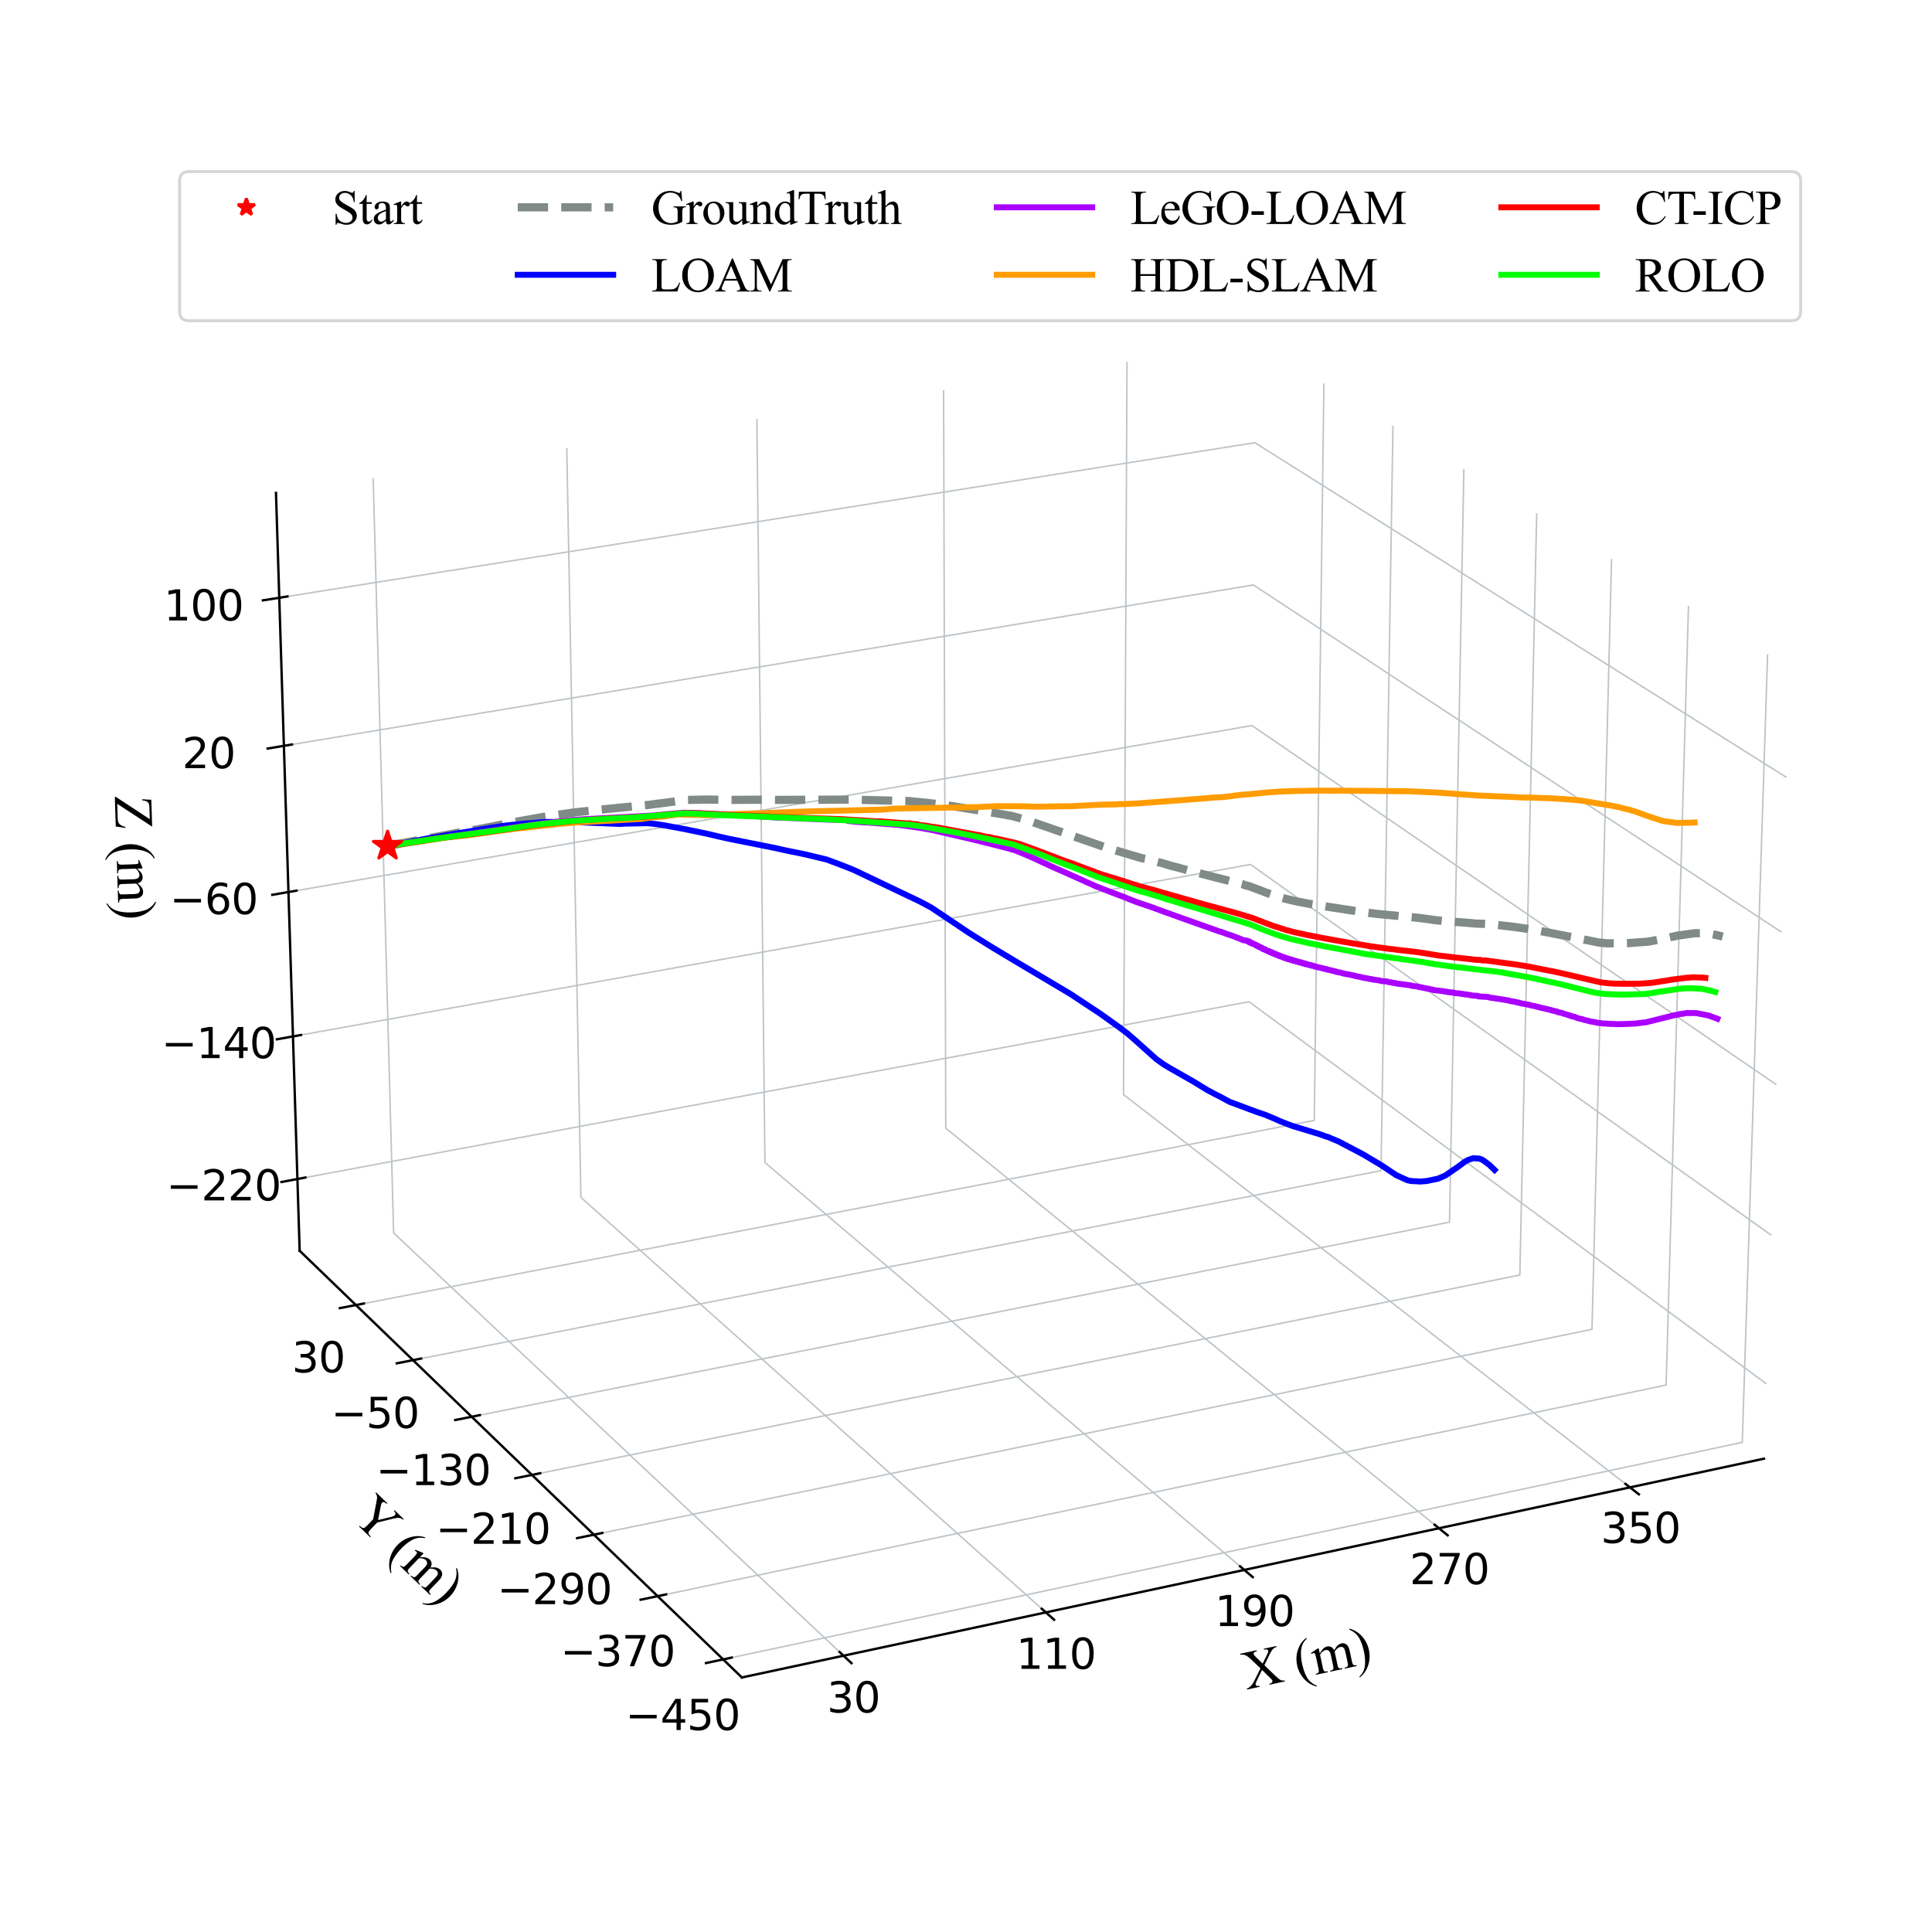 <?xml version="1.0" encoding="utf-8" standalone="no"?>
<!DOCTYPE svg PUBLIC "-//W3C//DTD SVG 1.1//EN"
  "http://www.w3.org/Graphics/SVG/1.1/DTD/svg11.dtd">
<svg xmlns:xlink="http://www.w3.org/1999/xlink" width="648pt" height="648pt" viewBox="0 0 648 648" xmlns="http://www.w3.org/2000/svg" version="1.1">
 <defs>
  <style type="text/css">*{stroke-linejoin: round; stroke-linecap: butt}</style>
 </defs>
 <g id="figure_1">
  <g id="patch_1">
   <path d="M 0 648 
L 648 648 
L 648 0 
L 0 0 
z
" style="fill: #ffffff"/>
  </g>
  <g id="patch_2">
   <path d="M 42.12 623.7 
L 622.08 623.7 
L 622.08 43.74 
L 42.12 43.74 
z
" style="fill: #ffffff"/>
  </g>
  <g id="pane3d_1">
   <g id="patch_3">
    <path d="M 591.642 489.248 
L 418.722 359.16 
L 421.214 114.703 
L 600.431 224.014 
" style="fill: #ffffff; stroke: #ffffff; stroke-linejoin: miter"/>
   </g>
  </g>
  <g id="pane3d_2">
   <g id="patch_4">
    <path d="M 100.507 419.514 
L 418.722 359.16 
L 421.214 114.703 
L 92.568 165.332 
" style="fill: #ffffff; stroke: #ffffff; stroke-linejoin: miter"/>
   </g>
  </g>
  <g id="pane3d_3">
   <g id="patch_5">
    <path d="M 248.821 562.627 
L 591.642 489.248 
L 418.722 359.16 
L 100.507 419.514 
" style="fill: #ffffff; stroke: #ffffff; stroke-linejoin: miter"/>
   </g>
  </g>
  <g id="grid3d_1">
   <g id="Line3DCollection_1">
    <path d="M 282.918 555.329 
L 132.024 413.536 
L 125.161 160.311 
" style="fill: none; stroke: #bdc3c7; stroke-width: 0.5"/>
    <path d="M 350.781 540.803 
L 194.84 401.622 
L 190.094 150.308 
" style="fill: none; stroke: #bdc3c7; stroke-width: 0.5"/>
    <path d="M 417.34 526.556 
L 256.56 389.916 
L 253.857 140.485 
" style="fill: none; stroke: #bdc3c7; stroke-width: 0.5"/>
    <path d="M 482.63 512.581 
L 317.213 378.413 
L 316.483 130.837 
" style="fill: none; stroke: #bdc3c7; stroke-width: 0.5"/>
    <path d="M 546.689 498.87 
L 376.826 367.106 
L 378.001 121.361 
" style="fill: none; stroke: #bdc3c7; stroke-width: 0.5"/>
   </g>
  </g>
  <g id="grid3d_2">
   <g id="Line3DCollection_2">
    <path d="M 592.859 219.396 
L 584.358 483.768 
L 242.546 556.572 
" style="fill: none; stroke: #bdc3c7; stroke-width: 0.5"/>
    <path d="M 566.325 203.212 
L 558.819 464.555 
L 220.562 535.359 
" style="fill: none; stroke: #bdc3c7; stroke-width: 0.5"/>
    <path d="M 540.522 187.473 
L 533.959 445.853 
L 199.193 514.739 
" style="fill: none; stroke: #bdc3c7; stroke-width: 0.5"/>
    <path d="M 515.418 172.162 
L 509.753 427.643 
L 178.412 494.687 
" style="fill: none; stroke: #bdc3c7; stroke-width: 0.5"/>
    <path d="M 490.987 157.261 
L 486.174 409.904 
L 158.197 475.18 
" style="fill: none; stroke: #bdc3c7; stroke-width: 0.5"/>
    <path d="M 467.202 142.753 
L 463.198 392.62 
L 138.523 456.197 
" style="fill: none; stroke: #bdc3c7; stroke-width: 0.5"/>
    <path d="M 444.037 128.624 
L 440.803 375.772 
L 119.37 437.715 
" style="fill: none; stroke: #bdc3c7; stroke-width: 0.5"/>
   </g>
  </g>
  <g id="grid3d_3">
   <g id="Line3DCollection_3">
    <path d="M 99.756 395.446 
L 418.958 335.983 
L 592.473 464.172 
" style="fill: none; stroke: #bdc3c7; stroke-width: 0.5"/>
    <path d="M 98.262 347.617 
L 419.427 289.941 
L 594.125 414.316 
" style="fill: none; stroke: #bdc3c7; stroke-width: 0.5"/>
    <path d="M 96.749 299.189 
L 419.903 243.349 
L 595.799 363.804 
" style="fill: none; stroke: #bdc3c7; stroke-width: 0.5"/>
    <path d="M 95.217 250.151 
L 420.383 196.197 
L 597.495 312.621 
" style="fill: none; stroke: #bdc3c7; stroke-width: 0.5"/>
    <path d="M 93.666 200.491 
L 420.87 148.475 
L 599.214 260.756 
" style="fill: none; stroke: #bdc3c7; stroke-width: 0.5"/>
   </g>
  </g>
  <g id="axis3d_1">
   <g id="line2d_1">
    <path d="M 591.642 489.248 
L 248.821 562.627 
" style="fill: none; stroke: #000000; stroke-width: 0.8; stroke-linecap: square"/>
   </g>
   <g id="xtick_1">
    <g id="line2d_2">
     <path d="M 281.585 554.076 
L 285.589 557.839 
" style="fill: none; stroke: #000000; stroke-width: 0.8; stroke-linecap: square"/>
    </g>
    <g id="text_1">
     <!-- 30 -->
     <g transform="translate(277.366 574.369) scale(0.14 -0.14)">
      <defs>
       <path id="DejaVuSans-33" d="M 2597 2516 
Q 3050 2419 3304 2112 
Q 3559 1806 3559 1356 
Q 3559 666 3084 287 
Q 2609 -91 1734 -91 
Q 1441 -91 1130 -33 
Q 819 25 488 141 
L 488 750 
Q 750 597 1062 519 
Q 1375 441 1716 441 
Q 2309 441 2620 675 
Q 2931 909 2931 1356 
Q 2931 1769 2642 2001 
Q 2353 2234 1838 2234 
L 1294 2234 
L 1294 2753 
L 1863 2753 
Q 2328 2753 2575 2939 
Q 2822 3125 2822 3475 
Q 2822 3834 2567 4026 
Q 2313 4219 1838 4219 
Q 1578 4219 1281 4162 
Q 984 4106 628 3988 
L 628 4550 
Q 988 4650 1302 4700 
Q 1616 4750 1894 4750 
Q 2613 4750 3031 4423 
Q 3450 4097 3450 3541 
Q 3450 3153 3228 2886 
Q 3006 2619 2597 2516 
z
" transform="scale(0.016)"/>
       <path id="DejaVuSans-30" d="M 2034 4250 
Q 1547 4250 1301 3770 
Q 1056 3291 1056 2328 
Q 1056 1369 1301 889 
Q 1547 409 2034 409 
Q 2525 409 2770 889 
Q 3016 1369 3016 2328 
Q 3016 3291 2770 3770 
Q 2525 4250 2034 4250 
z
M 2034 4750 
Q 2819 4750 3233 4129 
Q 3647 3509 3647 2328 
Q 3647 1150 3233 529 
Q 2819 -91 2034 -91 
Q 1250 -91 836 529 
Q 422 1150 422 2328 
Q 422 3509 836 4129 
Q 1250 4750 2034 4750 
z
" transform="scale(0.016)"/>
      </defs>
      <use xlink:href="#DejaVuSans-33"/>
      <use xlink:href="#DejaVuSans-30" x="63.623"/>
     </g>
    </g>
   </g>
   <g id="xtick_2">
    <g id="line2d_3">
     <path d="M 349.406 539.575 
L 353.54 543.264 
" style="fill: none; stroke: #000000; stroke-width: 0.8; stroke-linecap: square"/>
    </g>
    <g id="text_2">
     <!-- 110 -->
     <g transform="translate(340.836 559.741) scale(0.14 -0.14)">
      <defs>
       <path id="DejaVuSans-31" d="M 794 531 
L 1825 531 
L 1825 4091 
L 703 3866 
L 703 4441 
L 1819 4666 
L 2450 4666 
L 2450 531 
L 3481 531 
L 3481 0 
L 794 0 
L 794 531 
z
" transform="scale(0.016)"/>
      </defs>
      <use xlink:href="#DejaVuSans-31"/>
      <use xlink:href="#DejaVuSans-31" x="63.623"/>
      <use xlink:href="#DejaVuSans-30" x="127.246"/>
     </g>
    </g>
   </g>
   <g id="xtick_3">
    <g id="line2d_4">
     <path d="M 415.923 525.352 
L 420.181 528.971 
" style="fill: none; stroke: #000000; stroke-width: 0.8; stroke-linecap: square"/>
    </g>
    <g id="text_3">
     <!-- 190 -->
     <g transform="translate(407.452 545.396) scale(0.14 -0.14)">
      <defs>
       <path id="DejaVuSans-39" d="M 703 97 
L 703 672 
Q 941 559 1184 500 
Q 1428 441 1663 441 
Q 2288 441 2617 861 
Q 2947 1281 2994 2138 
Q 2813 1869 2534 1725 
Q 2256 1581 1919 1581 
Q 1219 1581 811 2004 
Q 403 2428 403 3163 
Q 403 3881 828 4315 
Q 1253 4750 1959 4750 
Q 2769 4750 3195 4129 
Q 3622 3509 3622 2328 
Q 3622 1225 3098 567 
Q 2575 -91 1691 -91 
Q 1453 -91 1209 -44 
Q 966 3 703 97 
z
M 1959 2075 
Q 2384 2075 2632 2365 
Q 2881 2656 2881 3163 
Q 2881 3666 2632 3958 
Q 2384 4250 1959 4250 
Q 1534 4250 1286 3958 
Q 1038 3666 1038 3163 
Q 1038 2656 1286 2365 
Q 1534 2075 1959 2075 
z
" transform="scale(0.016)"/>
      </defs>
      <use xlink:href="#DejaVuSans-31"/>
      <use xlink:href="#DejaVuSans-39" x="63.623"/>
      <use xlink:href="#DejaVuSans-30" x="127.246"/>
     </g>
    </g>
   </g>
   <g id="xtick_4">
    <g id="line2d_5">
     <path d="M 481.174 511.399 
L 485.551 514.95 
" style="fill: none; stroke: #000000; stroke-width: 0.8; stroke-linecap: square"/>
    </g>
    <g id="text_4">
     <!-- 270 -->
     <g transform="translate(472.797 531.324) scale(0.14 -0.14)">
      <defs>
       <path id="DejaVuSans-32" d="M 1228 531 
L 3431 531 
L 3431 0 
L 469 0 
L 469 531 
Q 828 903 1448 1529 
Q 2069 2156 2228 2338 
Q 2531 2678 2651 2914 
Q 2772 3150 2772 3378 
Q 2772 3750 2511 3984 
Q 2250 4219 1831 4219 
Q 1534 4219 1204 4116 
Q 875 4013 500 3803 
L 500 4441 
Q 881 4594 1212 4672 
Q 1544 4750 1819 4750 
Q 2544 4750 2975 4387 
Q 3406 4025 3406 3419 
Q 3406 3131 3298 2873 
Q 3191 2616 2906 2266 
Q 2828 2175 2409 1742 
Q 1991 1309 1228 531 
z
" transform="scale(0.016)"/>
       <path id="DejaVuSans-37" d="M 525 4666 
L 3525 4666 
L 3525 4397 
L 1831 0 
L 1172 0 
L 2766 4134 
L 525 4134 
L 525 4666 
z
" transform="scale(0.016)"/>
      </defs>
      <use xlink:href="#DejaVuSans-32"/>
      <use xlink:href="#DejaVuSans-37" x="63.623"/>
      <use xlink:href="#DejaVuSans-30" x="127.246"/>
     </g>
    </g>
   </g>
   <g id="xtick_5">
    <g id="line2d_6">
     <path d="M 545.194 497.71 
L 549.685 501.194 
" style="fill: none; stroke: #000000; stroke-width: 0.8; stroke-linecap: square"/>
    </g>
    <g id="text_5">
     <!-- 350 -->
     <g transform="translate(536.907 517.517) scale(0.14 -0.14)">
      <defs>
       <path id="DejaVuSans-35" d="M 691 4666 
L 3169 4666 
L 3169 4134 
L 1269 4134 
L 1269 2991 
Q 1406 3038 1543 3061 
Q 1681 3084 1819 3084 
Q 2600 3084 3056 2656 
Q 3513 2228 3513 1497 
Q 3513 744 3044 326 
Q 2575 -91 1722 -91 
Q 1428 -91 1123 -41 
Q 819 9 494 109 
L 494 744 
Q 775 591 1075 516 
Q 1375 441 1709 441 
Q 2250 441 2565 725 
Q 2881 1009 2881 1497 
Q 2881 1984 2565 2268 
Q 2250 2553 1709 2553 
Q 1456 2553 1204 2497 
Q 953 2441 691 2322 
L 691 4666 
z
" transform="scale(0.016)"/>
      </defs>
      <use xlink:href="#DejaVuSans-33"/>
      <use xlink:href="#DejaVuSans-35" x="63.623"/>
      <use xlink:href="#DejaVuSans-30" x="127.246"/>
     </g>
    </g>
   </g>
   <g id="text_6">
    <!-- X (m) -->
    <g transform="translate(418.136 566.697) rotate(-12.082) scale(0.18 -0.18)">
     <defs>
      <path id="TimesNewRomanPSMT-58" d="M 2613 2347 
L 3522 991 
Q 3900 428 4083 279 
Q 4266 131 4547 116 
L 4547 0 
L 2728 0 
L 2728 116 
Q 2909 119 2997 153 
Q 3063 181 3105 239 
Q 3147 297 3147 356 
Q 3147 428 3119 500 
Q 3097 553 2947 775 
L 2228 1863 
L 1341 725 
Q 1200 544 1172 483 
Q 1144 422 1144 356 
Q 1144 256 1228 190 
Q 1313 125 1550 116 
L 1550 0 
L 47 0 
L 47 116 
Q 206 131 322 181 
Q 516 263 691 400 
Q 866 538 1091 822 
L 2091 2084 
L 1256 3306 
Q 916 3803 678 3958 
Q 441 4113 131 4122 
L 131 4238 
L 2091 4238 
L 2091 4122 
Q 1841 4113 1748 4041 
Q 1656 3969 1656 3881 
Q 1656 3766 1806 3544 
L 2456 2572 
L 3209 3525 
Q 3341 3694 3370 3756 
Q 3400 3819 3400 3884 
Q 3400 3950 3363 4000 
Q 3316 4066 3244 4092 
Q 3172 4119 2947 4122 
L 2947 4238 
L 4450 4238 
L 4450 4122 
Q 4272 4113 4159 4066 
Q 3991 3994 3850 3872 
Q 3709 3750 3453 3422 
L 2613 2347 
z
" transform="scale(0.016)"/>
      <path id="TimesNewRomanPSMT-20" transform="scale(0.016)"/>
      <path id="TimesNewRomanPSMT-28" d="M 1988 -1253 
L 1988 -1369 
Q 1516 -1131 1200 -813 
Q 750 -359 506 256 
Q 263 872 263 1534 
Q 263 2503 741 3301 
Q 1219 4100 1988 4444 
L 1988 4313 
Q 1603 4100 1356 3731 
Q 1109 3363 987 2797 
Q 866 2231 866 1616 
Q 866 947 969 400 
Q 1050 -31 1165 -292 
Q 1281 -553 1476 -793 
Q 1672 -1034 1988 -1253 
z
" transform="scale(0.016)"/>
      <path id="TimesNewRomanPSMT-6d" d="M 1050 2338 
Q 1363 2650 1419 2697 
Q 1559 2816 1721 2881 
Q 1884 2947 2044 2947 
Q 2313 2947 2506 2790 
Q 2700 2634 2766 2338 
Q 3088 2713 3309 2830 
Q 3531 2947 3766 2947 
Q 3994 2947 4170 2830 
Q 4347 2713 4450 2447 
Q 4519 2266 4519 1878 
L 4519 647 
Q 4519 378 4559 278 
Q 4591 209 4675 161 
Q 4759 113 4950 113 
L 4950 0 
L 3538 0 
L 3538 113 
L 3597 113 
Q 3781 113 3884 184 
Q 3956 234 3988 344 
Q 4000 397 4000 647 
L 4000 1878 
Q 4000 2228 3916 2372 
Q 3794 2572 3525 2572 
Q 3359 2572 3192 2489 
Q 3025 2406 2788 2181 
L 2781 2147 
L 2788 2013 
L 2788 647 
Q 2788 353 2820 281 
Q 2853 209 2943 161 
Q 3034 113 3253 113 
L 3253 0 
L 1806 0 
L 1806 113 
Q 2044 113 2133 169 
Q 2222 225 2256 338 
Q 2272 391 2272 647 
L 2272 1878 
Q 2272 2228 2169 2381 
Q 2031 2581 1784 2581 
Q 1616 2581 1450 2491 
Q 1191 2353 1050 2181 
L 1050 647 
Q 1050 366 1089 281 
Q 1128 197 1204 155 
Q 1281 113 1516 113 
L 1516 0 
L 100 0 
L 100 113 
Q 297 113 375 155 
Q 453 197 493 289 
Q 534 381 534 647 
L 534 1741 
Q 534 2213 506 2350 
Q 484 2453 437 2492 
Q 391 2531 309 2531 
Q 222 2531 100 2484 
L 53 2597 
L 916 2947 
L 1050 2947 
L 1050 2338 
z
" transform="scale(0.016)"/>
      <path id="TimesNewRomanPSMT-29" d="M 144 4313 
L 144 4444 
Q 619 4209 934 3891 
Q 1381 3434 1625 2820 
Q 1869 2206 1869 1541 
Q 1869 572 1392 -226 
Q 916 -1025 144 -1369 
L 144 -1253 
Q 528 -1038 776 -670 
Q 1025 -303 1145 264 
Q 1266 831 1266 1447 
Q 1266 2113 1163 2663 
Q 1084 3094 967 3353 
Q 850 3613 656 3853 
Q 463 4094 144 4313 
z
" transform="scale(0.016)"/>
     </defs>
     <use xlink:href="#TimesNewRomanPSMT-58"/>
     <use xlink:href="#TimesNewRomanPSMT-20" x="72.217"/>
     <use xlink:href="#TimesNewRomanPSMT-28" x="97.217"/>
     <use xlink:href="#TimesNewRomanPSMT-6d" x="130.518"/>
     <use xlink:href="#TimesNewRomanPSMT-29" x="208.301"/>
    </g>
   </g>
  </g>
  <g id="axis3d_2">
   <g id="line2d_7">
    <path d="M 100.507 419.514 
L 248.821 562.627 
" style="fill: none; stroke: #000000; stroke-width: 0.8; stroke-linecap: square"/>
   </g>
   <g id="xtick_6">
    <g id="line2d_8">
     <path d="M 245.419 555.96 
L 236.793 557.797 
" style="fill: none; stroke: #000000; stroke-width: 0.8; stroke-linecap: square"/>
    </g>
    <g id="text_7">
     <!-- −450 -->
     <g transform="translate(209.763 580.257) scale(0.14 -0.14)">
      <defs>
       <path id="DejaVuSans-2212" d="M 678 2272 
L 4684 2272 
L 4684 1741 
L 678 1741 
L 678 2272 
z
" transform="scale(0.016)"/>
       <path id="DejaVuSans-34" d="M 2419 4116 
L 825 1625 
L 2419 1625 
L 2419 4116 
z
M 2253 4666 
L 3047 4666 
L 3047 1625 
L 3713 1625 
L 3713 1100 
L 3047 1100 
L 3047 0 
L 2419 0 
L 2419 1100 
L 313 1100 
L 313 1709 
L 2253 4666 
z
" transform="scale(0.016)"/>
      </defs>
      <use xlink:href="#DejaVuSans-2212"/>
      <use xlink:href="#DejaVuSans-34" x="83.789"/>
      <use xlink:href="#DejaVuSans-35" x="147.412"/>
      <use xlink:href="#DejaVuSans-30" x="211.035"/>
     </g>
    </g>
   </g>
   <g id="xtick_7">
    <g id="line2d_9">
     <path d="M 223.404 534.764 
L 214.873 536.55 
" style="fill: none; stroke: #000000; stroke-width: 0.8; stroke-linecap: square"/>
    </g>
    <g id="text_8">
     <!-- −370 -->
     <g transform="translate(187.959 558.847) scale(0.14 -0.14)">
      <use xlink:href="#DejaVuSans-2212"/>
      <use xlink:href="#DejaVuSans-33" x="83.789"/>
      <use xlink:href="#DejaVuSans-37" x="147.412"/>
      <use xlink:href="#DejaVuSans-30" x="211.035"/>
     </g>
    </g>
   </g>
   <g id="xtick_8">
    <g id="line2d_10">
     <path d="M 202.003 514.161 
L 193.566 515.897 
" style="fill: none; stroke: #000000; stroke-width: 0.8; stroke-linecap: square"/>
    </g>
    <g id="text_9">
     <!-- −290 -->
     <g transform="translate(166.764 538.035) scale(0.14 -0.14)">
      <use xlink:href="#DejaVuSans-2212"/>
      <use xlink:href="#DejaVuSans-32" x="83.789"/>
      <use xlink:href="#DejaVuSans-39" x="147.412"/>
      <use xlink:href="#DejaVuSans-30" x="211.035"/>
     </g>
    </g>
   </g>
   <g id="xtick_9">
    <g id="line2d_11">
     <path d="M 181.192 494.125 
L 172.847 495.813 
" style="fill: none; stroke: #000000; stroke-width: 0.8; stroke-linecap: square"/>
    </g>
    <g id="text_10">
     <!-- −210 -->
     <g transform="translate(146.153 517.797) scale(0.14 -0.14)">
      <use xlink:href="#DejaVuSans-2212"/>
      <use xlink:href="#DejaVuSans-32" x="83.789"/>
      <use xlink:href="#DejaVuSans-31" x="147.412"/>
      <use xlink:href="#DejaVuSans-30" x="211.035"/>
     </g>
    </g>
   </g>
   <g id="xtick_10">
    <g id="line2d_12">
     <path d="M 160.946 474.633 
L 152.691 476.276 
" style="fill: none; stroke: #000000; stroke-width: 0.8; stroke-linecap: square"/>
    </g>
    <g id="text_11">
     <!-- −130 -->
     <g transform="translate(126.103 498.109) scale(0.14 -0.14)">
      <use xlink:href="#DejaVuSans-2212"/>
      <use xlink:href="#DejaVuSans-31" x="83.789"/>
      <use xlink:href="#DejaVuSans-33" x="147.412"/>
      <use xlink:href="#DejaVuSans-30" x="211.035"/>
     </g>
    </g>
   </g>
   <g id="xtick_11">
    <g id="line2d_13">
     <path d="M 141.243 455.664 
L 133.076 457.263 
" style="fill: none; stroke: #000000; stroke-width: 0.8; stroke-linecap: square"/>
    </g>
    <g id="text_12">
     <!-- −50 -->
     <g transform="translate(111.045 478.95) scale(0.14 -0.14)">
      <use xlink:href="#DejaVuSans-2212"/>
      <use xlink:href="#DejaVuSans-35" x="83.789"/>
      <use xlink:href="#DejaVuSans-30" x="147.412"/>
     </g>
    </g>
   </g>
   <g id="xtick_12">
    <g id="line2d_14">
     <path d="M 122.061 437.197 
L 113.981 438.754 
" style="fill: none; stroke: #000000; stroke-width: 0.8; stroke-linecap: square"/>
    </g>
    <g id="text_13">
     <!-- 30 -->
     <g transform="translate(97.915 460.298) scale(0.14 -0.14)">
      <use xlink:href="#DejaVuSans-33"/>
      <use xlink:href="#DejaVuSans-30" x="63.623"/>
     </g>
    </g>
   </g>
   <g id="text_14">
    <!-- Y (m) -->
    <g transform="translate(117.552 509.215) rotate(-316.022) scale(0.18 -0.18)">
     <defs>
      <path id="TimesNewRomanPSMT-59" d="M 3050 4238 
L 4528 4238 
L 4528 4122 
L 4447 4122 
Q 4366 4122 4209 4050 
Q 4053 3978 3925 3843 
Q 3797 3709 3609 3406 
L 2588 1797 
L 2588 734 
Q 2588 344 2675 247 
Q 2794 116 3050 116 
L 3188 116 
L 3188 0 
L 1388 0 
L 1388 116 
L 1538 116 
Q 1806 116 1919 278 
Q 1988 378 1988 734 
L 1988 1738 
L 825 3513 
Q 619 3825 545 3903 
Q 472 3981 241 4091 
Q 178 4122 59 4122 
L 59 4238 
L 1872 4238 
L 1872 4122 
L 1778 4122 
Q 1631 4122 1507 4053 
Q 1384 3984 1384 3847 
Q 1384 3734 1575 3441 
L 2459 2075 
L 3291 3381 
Q 3478 3675 3478 3819 
Q 3478 3906 3433 3975 
Q 3388 4044 3303 4083 
Q 3219 4122 3050 4122 
L 3050 4238 
z
" transform="scale(0.016)"/>
     </defs>
     <use xlink:href="#TimesNewRomanPSMT-59"/>
     <use xlink:href="#TimesNewRomanPSMT-20" x="68.467"/>
     <use xlink:href="#TimesNewRomanPSMT-28" x="93.467"/>
     <use xlink:href="#TimesNewRomanPSMT-6d" x="126.768"/>
     <use xlink:href="#TimesNewRomanPSMT-29" x="204.551"/>
    </g>
   </g>
  </g>
  <g id="axis3d_3">
   <g id="line2d_15">
    <path d="M 100.507 419.514 
L 92.568 165.332 
" style="fill: none; stroke: #000000; stroke-width: 0.8; stroke-linecap: square"/>
   </g>
   <g id="xtick_13">
    <g id="line2d_16">
     <path d="M 102.427 394.949 
L 94.406 396.443 
" style="fill: none; stroke: #000000; stroke-width: 0.8; stroke-linecap: square"/>
    </g>
    <g id="text_15">
     <!-- −220 -->
     <g transform="translate(55.771 402.631) scale(0.14 -0.14)">
      <use xlink:href="#DejaVuSans-2212"/>
      <use xlink:href="#DejaVuSans-32" x="83.789"/>
      <use xlink:href="#DejaVuSans-32" x="147.412"/>
      <use xlink:href="#DejaVuSans-30" x="211.035"/>
     </g>
    </g>
   </g>
   <g id="xtick_14">
    <g id="line2d_17">
     <path d="M 100.95 347.134 
L 92.878 348.584 
" style="fill: none; stroke: #000000; stroke-width: 0.8; stroke-linecap: square"/>
    </g>
    <g id="text_16">
     <!-- −140 -->
     <g transform="translate(54.127 354.904) scale(0.14 -0.14)">
      <use xlink:href="#DejaVuSans-2212"/>
      <use xlink:href="#DejaVuSans-31" x="83.789"/>
      <use xlink:href="#DejaVuSans-34" x="147.412"/>
      <use xlink:href="#DejaVuSans-30" x="211.035"/>
     </g>
    </g>
   </g>
   <g id="xtick_15">
    <g id="line2d_18">
     <path d="M 99.455 298.721 
L 91.331 300.125 
" style="fill: none; stroke: #000000; stroke-width: 0.8; stroke-linecap: square"/>
    </g>
    <g id="text_17">
     <!-- −60 -->
     <g transform="translate(56.917 306.582) scale(0.14 -0.14)">
      <defs>
       <path id="DejaVuSans-36" d="M 2113 2584 
Q 1688 2584 1439 2293 
Q 1191 2003 1191 1497 
Q 1191 994 1439 701 
Q 1688 409 2113 409 
Q 2538 409 2786 701 
Q 3034 994 3034 1497 
Q 3034 2003 2786 2293 
Q 2538 2584 2113 2584 
z
M 3366 4563 
L 3366 3988 
Q 3128 4100 2886 4159 
Q 2644 4219 2406 4219 
Q 1781 4219 1451 3797 
Q 1122 3375 1075 2522 
Q 1259 2794 1537 2939 
Q 1816 3084 2150 3084 
Q 2853 3084 3261 2657 
Q 3669 2231 3669 1497 
Q 3669 778 3244 343 
Q 2819 -91 2113 -91 
Q 1303 -91 875 529 
Q 447 1150 447 2328 
Q 447 3434 972 4092 
Q 1497 4750 2381 4750 
Q 2619 4750 2861 4703 
Q 3103 4656 3366 4563 
z
" transform="scale(0.016)"/>
      </defs>
      <use xlink:href="#DejaVuSans-2212"/>
      <use xlink:href="#DejaVuSans-36" x="83.789"/>
      <use xlink:href="#DejaVuSans-30" x="147.412"/>
     </g>
    </g>
   </g>
   <g id="xtick_16">
    <g id="line2d_19">
     <path d="M 97.941 249.699 
L 89.764 251.056 
" style="fill: none; stroke: #000000; stroke-width: 0.8; stroke-linecap: square"/>
    </g>
    <g id="text_18">
     <!-- 20 -->
     <g transform="translate(61.097 257.653) scale(0.14 -0.14)">
      <use xlink:href="#DejaVuSans-32"/>
      <use xlink:href="#DejaVuSans-30" x="63.623"/>
     </g>
    </g>
   </g>
   <g id="xtick_17">
    <g id="line2d_20">
     <path d="M 96.408 200.055 
L 88.177 201.364 
" style="fill: none; stroke: #000000; stroke-width: 0.8; stroke-linecap: square"/>
    </g>
    <g id="text_19">
     <!-- 100 -->
     <g transform="translate(54.937 208.105) scale(0.14 -0.14)">
      <use xlink:href="#DejaVuSans-31"/>
      <use xlink:href="#DejaVuSans-30" x="63.623"/>
      <use xlink:href="#DejaVuSans-30" x="127.246"/>
     </g>
    </g>
   </g>
   <g id="text_20">
    <!-- Z (m) -->
    <g transform="translate(38.507 267.047) rotate(-271.789) scale(0.18 -0.18)">
     <defs>
      <path id="TimesNewRomanPSMT-5a" d="M 3681 4238 
L 897 256 
L 2634 256 
Q 3034 256 3248 431 
Q 3463 606 3628 1141 
L 3731 1122 
L 3531 0 
L 81 0 
L 81 116 
L 2800 3984 
L 1444 3984 
Q 1106 3984 954 3911 
Q 803 3838 723 3698 
Q 644 3559 578 3178 
L 459 3178 
L 547 4238 
L 3681 4238 
z
" transform="scale(0.016)"/>
     </defs>
     <use xlink:href="#TimesNewRomanPSMT-5a"/>
     <use xlink:href="#TimesNewRomanPSMT-20" x="61.084"/>
     <use xlink:href="#TimesNewRomanPSMT-28" x="86.084"/>
     <use xlink:href="#TimesNewRomanPSMT-6d" x="119.385"/>
     <use xlink:href="#TimesNewRomanPSMT-29" x="197.168"/>
    </g>
   </g>
  </g>
  <g id="axes_1">
   <g id="line2d_21">
    <defs>
     <path id="m7c2a4d966c" d="M 0 -3 
L -0.674 -0.927 
L -2.853 -0.927 
L -1.09 0.354 
L -1.763 2.427 
L -0 1.146 
L 1.763 2.427 
L 1.09 0.354 
L 2.853 -0.927 
L 0.674 -0.927 
z
" style="stroke: #ff0000; stroke-linejoin: bevel"/>
    </defs>
    <g clip-path="url(#p1bfce5afea)">
     <use xlink:href="#m7c2a4d966c" x="129.99" y="283.747" style="fill: #ff0000; stroke: #ff0000; stroke-linejoin: bevel"/>
    </g>
   </g>
   <g id="line2d_22">
    <path d="M 129.99 283.747 
L 134.759 282.828 
L 155.743 278.909 
L 161.32 277.939 
L 174.057 275.454 
L 182.511 273.952 
L 192.727 272.477 
L 204.045 271.276 
L 217.29 269.992 
L 230.241 268.316 
L 236.352 268.178 
L 246.039 268.279 
L 256.605 268.213 
L 260.653 268.292 
L 284.928 268.183 
L 305.028 268.689 
L 312.2 269.426 
L 315.873 269.848 
L 319.353 270.369 
L 337.314 273.287 
L 338.255 273.508 
L 339.169 273.608 
L 344.877 275.205 
L 350.247 277.071 
L 371.069 284.317 
L 382.831 287.808 
L 384.622 288.121 
L 388.149 289.087 
L 389.851 289.509 
L 392.373 290.289 
L 395.777 291.167 
L 398.317 291.887 
L 400.857 292.522 
L 417.261 296.735 
L 418.01 297.047 
L 418.763 297.162 
L 420.263 297.736 
L 421.788 298.269 
L 424.814 299.446 
L 428.664 300.747 
L 431.193 301.472 
L 434.922 302.345 
L 439.938 303.29 
L 456.848 305.896 
L 461.673 306.503 
L 475.935 307.869 
L 482.013 308.689 
L 484.33 308.896 
L 489.016 309.275 
L 492.533 309.533 
L 494.884 309.773 
L 497.248 309.844 
L 499.658 309.986 
L 501.992 310.21 
L 507.789 310.884 
L 514.535 311.855 
L 528.24 314.516 
L 536.209 316.117 
L 538.95 316.395 
L 545.967 316.33 
L 552.008 315.888 
L 552.943 315.811 
L 556.069 315.216 
L 559.681 314.462 
L 562.66 313.814 
L 568.397 313.001 
L 571.526 313.017 
L 573.479 313.19 
L 576.126 313.707 
L 577.785 314.136 
L 577.785 314.136 
" clip-path="url(#p1bfce5afea)" style="fill: none; stroke-dasharray: 10.175,4.4; stroke-dashoffset: 0; stroke: #808a87; stroke-width: 2.75"/>
   </g>
   <g id="line2d_23">
    <path d="M 129.99 283.747 
L 129.956 283.748 
L 130.13 283.684 
L 131.238 283.499 
L 132.423 283.311 
L 135.196 282.866 
L 141.098 281.65 
L 142.542 281.371 
L 144.248 281.05 
L 145.516 280.875 
L 152.33 279.692 
L 164.417 277.668 
L 167.49 277.223 
L 169.85 276.866 
L 172.578 276.589 
L 176.665 276.194 
L 179.032 276.026 
L 181.081 275.815 
L 183.579 275.678 
L 193.038 275.752 
L 207.986 276.355 
L 209.786 276.237 
L 211.551 276.21 
L 212.855 276.188 
L 217.313 276.09 
L 220.421 276.452 
L 222.852 276.84 
L 227.898 277.764 
L 230.268 278.213 
L 237.428 279.703 
L 241.066 280.57 
L 244.299 281.293 
L 259.972 284.424 
L 263.34 285.188 
L 270.003 286.545 
L 277.222 288.283 
L 281.415 289.834 
L 285.136 291.29 
L 286.573 291.893 
L 308.655 302.424 
L 312.306 304.386 
L 313.268 305.017 
L 324.866 312.793 
L 327.007 314.144 
L 332.858 317.781 
L 340.454 322.342 
L 358.987 333.353 
L 368.771 339.818 
L 371.17 341.522 
L 375.111 344.343 
L 378.107 346.597 
L 381.002 349.113 
L 387.785 355.2 
L 390.393 357.059 
L 392.277 358.191 
L 400.25 362.74 
L 404.075 365.075 
L 404.914 365.59 
L 408.015 367.237 
L 409.217 367.825 
L 412.454 369.583 
L 415.494 370.706 
L 418.138 371.694 
L 421.763 373.043 
L 424.167 373.833 
L 427.416 375.183 
L 429.464 376.108 
L 432.409 377.254 
L 433.758 377.73 
L 442.399 380.338 
L 443.315 380.664 
L 444.632 381.144 
L 445.512 381.393 
L 446.611 381.874 
L 448.966 382.859 
L 457.35 387.267 
L 460.364 389.065 
L 463.315 390.826 
L 468.357 394.182 
L 471.983 395.833 
L 472.635 395.979 
L 473.257 396.12 
L 476.383 396.288 
L 477.143 396.225 
L 478.476 396.125 
L 482.323 395.326 
L 484.837 394.239 
L 485.27 393.916 
L 489.049 391.328 
L 489.753 390.81 
L 491.212 389.727 
L 491.59 389.514 
L 492.116 389.211 
L 492.615 388.971 
L 494.152 388.46 
L 496.174 388.601 
L 497.19 389.01 
L 497.692 389.338 
L 499.547 390.715 
L 501.279 392.399 
L 501.279 392.399 
" clip-path="url(#p1bfce5afea)" style="fill: none; stroke: #0000ff; stroke-width: 2; stroke-linecap: square"/>
   </g>
   <g id="line2d_24">
    <path d="M 129.99 283.747 
L 129.96 283.747 
L 130.128 283.73 
L 131.625 283.489 
L 134.733 283.004 
L 135.249 282.952 
L 137.895 282.543 
L 138.055 282.535 
L 144.017 281.585 
L 169.976 277.846 
L 169.976 277.846 
L 172.492 277.454 
L 184.323 275.885 
L 185.239 275.805 
L 191.713 275.074 
L 195.79 274.79 
L 219.202 273.519 
L 219.202 273.519 
L 219.98 273.441 
L 227.891 272.716 
L 229.796 272.574 
L 229.985 272.738 
L 231.901 272.621 
L 233.164 272.66 
L 252.733 273.695 
L 258.547 274.047 
L 259.491 274.152 
L 267.398 274.462 
L 271.712 274.644 
L 277.262 274.89 
L 282.015 275.021 
L 283.666 274.978 
L 284.058 274.992 
L 284.35 275.324 
L 287.047 275.623 
L 289.87 275.843 
L 290.801 275.852 
L 294.553 276.154 
L 301.606 276.691 
L 308.754 277.688 
L 313.364 278.548 
L 327.751 281.894 
L 337.377 284.33 
L 337.377 284.33 
L 339.512 284.937 
L 340.271 285.135 
L 340.271 285.135 
L 343.867 286.598 
L 346.429 287.713 
L 352.341 290.439 
L 353.286 290.88 
L 354.146 291.262 
L 358.174 293.033 
L 363.538 295.445 
L 364.515 295.9 
L 366.196 296.622 
L 367.67 297.329 
L 368.525 297.609 
L 370.231 298.305 
L 375.091 300.156 
L 377.019 300.859 
L 378.47 301.475 
L 379.988 302.074 
L 381.149 302.521 
L 382.29 302.914 
L 386.077 304.192 
L 389.11 305.31 
L 390.159 305.709 
L 403.205 310.37 
L 404.68 310.875 
L 409.055 312.431 
L 409.682 312.581 
L 411.172 313.151 
L 413.701 314.002 
L 414.612 314.368 
L 416.599 315.131 
L 417.011 315.362 
L 418.022 315.461 
L 418.232 315.477 
L 418.352 315.71 
L 418.966 315.728 
L 419.08 316.122 
L 419.705 316.151 
L 419.888 316.476 
L 420.516 316.554 
L 420.516 316.554 
L 420.838 316.826 
L 421.254 316.857 
L 421.389 317.199 
L 422.068 317.286 
L 422.16 317.589 
L 422.802 317.648 
L 422.911 317.936 
L 422.911 317.936 
L 423.412 317.988 
L 423.662 318.365 
L 424.308 318.38 
L 424.44 318.697 
L 424.859 318.727 
L 425.199 319.033 
L 425.199 319.033 
L 425.786 319.055 
L 425.977 319.39 
L 426.648 319.405 
L 426.746 319.738 
L 427.389 319.755 
L 427.518 320.063 
L 428.181 320.072 
L 428.374 320.394 
L 429.047 320.408 
L 429.194 320.743 
L 429.922 320.756 
L 430.099 321.06 
L 430.822 321.081 
L 430.956 321.392 
L 431.741 321.409 
L 431.88 321.69 
L 432.669 321.671 
L 432.854 321.986 
L 433.642 321.959 
L 433.779 322.274 
L 434.574 322.272 
L 434.767 322.537 
L 435.572 322.536 
L 435.783 322.819 
L 436.599 322.804 
L 436.802 323.097 
L 437.665 323.108 
L 437.76 323.38 
L 438.561 323.406 
L 438.836 323.649 
L 439.685 323.663 
L 439.845 323.898 
L 440.605 323.93 
L 440.883 324.172 
L 441.675 324.26 
L 441.899 324.44 
L 442.661 324.506 
L 443.242 324.713 
L 443.767 324.768 
L 444.036 324.939 
L 444.86 325.018 
L 445.016 325.202 
L 445.799 325.285 
L 446.381 325.486 
L 446.945 325.54 
L 447.173 325.695 
L 447.928 325.802 
L 448.131 325.954 
L 449.952 326.293 
L 450.439 326.485 
L 453.125 326.985 
L 453.74 327.157 
L 454.315 327.208 
L 454.54 327.364 
L 456.5 327.714 
L 457.053 327.898 
L 458.809 328.194 
L 459.473 328.359 
L 460.084 328.395 
L 460.399 328.548 
L 462.773 328.849 
L 463.063 329.009 
L 465.384 329.229 
L 465.742 329.413 
L 466.699 329.47 
L 467.033 329.654 
L 468.04 329.706 
L 468.293 329.865 
L 473.13 330.479 
L 473.421 330.639 
L 475.651 330.911 
L 475.956 331.073 
L 476.857 331.133 
L 477.217 331.327 
L 478.182 331.418 
L 478.427 331.584 
L 479.305 331.632 
L 479.63 331.824 
L 480.539 331.905 
L 480.766 332.058 
L 483.953 332.433 
L 484.529 332.555 
L 485.164 332.587 
L 485.427 332.736 
L 487.514 332.915 
L 487.724 333.073 
L 489.803 333.223 
L 490.065 333.36 
L 490.928 333.385 
L 491.197 333.519 
L 492.132 333.571 
L 492.65 333.706 
L 493.192 333.735 
L 493.762 333.907 
L 495.573 334.005 
L 495.854 334.182 
L 499.21 334.403 
L 499.446 334.543 
L 504.889 335.376 
L 505.496 335.513 
L 506.091 335.563 
L 506.348 335.731 
L 508.31 336.027 
L 508.595 336.188 
L 509.477 336.281 
L 509.703 336.426 
L 510.841 336.647 
L 512.801 337.003 
L 513.329 337.178 
L 515.027 337.512 
L 515.554 337.7 
L 516.084 337.766 
L 516.645 337.968 
L 518.256 338.289 
L 518.761 338.459 
L 519.27 338.523 
L 519.76 338.697 
L 520.237 338.772 
L 520.742 338.988 
L 521.199 339.032 
L 521.737 339.207 
L 522.253 339.278 
L 522.391 339.43 
L 523.956 339.783 
L 524.43 339.977 
L 525.644 340.307 
L 525.876 340.461 
L 526.538 340.562 
L 526.73 340.736 
L 528.227 341.091 
L 528.227 341.091 
L 529.286 341.53 
L 530.921 341.898 
L 531.278 342.062 
L 532.63 342.346 
L 533.074 342.527 
L 535.329 342.899 
L 535.556 343.025 
L 537.167 343.184 
L 537.559 343.297 
L 538.851 343.294 
L 539.227 343.404 
L 539.66 343.354 
L 540.155 343.452 
L 540.507 343.4 
L 540.924 343.457 
L 541.281 343.421 
L 541.976 343.511 
L 544.685 343.469 
L 548.412 343.307 
L 549.937 343.119 
L 552.272 342.859 
L 552.616 342.736 
L 553.873 342.442 
L 555.993 341.907 
L 561.696 340.483 
L 562.38 340.369 
L 563.358 340.133 
L 564.005 340.044 
L 564.485 340.035 
L 564.705 339.932 
L 566.099 339.738 
L 566.705 339.812 
L 567.231 339.776 
L 568.944 339.795 
L 573.003 340.592 
L 575.796 341.606 
L 576.013 341.697 
L 576.013 341.697 
" clip-path="url(#p1bfce5afea)" style="fill: none; stroke: #aa00ff; stroke-width: 2; stroke-linecap: square"/>
   </g>
   <g id="line2d_25">
    <path d="M 129.99 283.747 
L 129.973 283.754 
L 130.134 283.741 
L 140.34 282.348 
L 142.667 281.987 
L 150.033 280.877 
L 157.171 280.107 
L 172.76 277.953 
L 185.07 276.623 
L 186.646 276.45 
L 187.559 276.338 
L 193.821 275.821 
L 197.44 275.643 
L 213.398 274.756 
L 213.957 274.688 
L 214.84 274.71 
L 215.623 274.609 
L 218.857 274.117 
L 222.171 273.89 
L 223.428 273.72 
L 224.584 273.548 
L 225.86 273.346 
L 226.367 273.355 
L 227.167 273.137 
L 236.881 273.427 
L 253.034 272.796 
L 255.316 272.761 
L 258.222 272.629 
L 271.115 272.144 
L 272.777 272.11 
L 295.588 271.559 
L 297.691 271.417 
L 298.498 271.34 
L 299.94 271.223 
L 302.897 271.162 
L 303.809 271.129 
L 328.069 270.706 
L 328.83 270.646 
L 334.212 270.388 
L 340.982 270.409 
L 342.287 270.416 
L 344.275 270.461 
L 346.639 270.566 
L 347.579 270.56 
L 349.164 270.546 
L 350.505 270.551 
L 351.155 270.507 
L 357.244 270.412 
L 357.898 270.413 
L 358.832 270.444 
L 360.273 270.355 
L 368.71 269.911 
L 369.725 269.881 
L 374.144 269.801 
L 375.18 269.711 
L 376.756 269.713 
L 379.422 269.573 
L 380.085 269.513 
L 380.807 269.529 
L 401.375 267.99 
L 402.419 267.907 
L 405.83 267.627 
L 406.825 267.509 
L 410.197 267.343 
L 413.289 266.997 
L 413.887 266.858 
L 416.091 266.631 
L 416.892 266.534 
L 418.28 266.43 
L 418.891 266.395 
L 420.122 266.269 
L 425.012 265.784 
L 427.224 265.653 
L 428.379 265.544 
L 429.842 265.478 
L 435.12 265.29 
L 436.163 265.293 
L 438.508 265.238 
L 442.914 265.17 
L 444.606 265.175 
L 446.27 265.204 
L 449.6 265.182 
L 472.483 265.394 
L 481.602 265.811 
L 487.429 266.213 
L 487.961 266.285 
L 494.478 266.717 
L 495.319 266.8 
L 496.707 266.864 
L 504.386 267.191 
L 506.016 267.222 
L 507.831 267.329 
L 509.187 267.413 
L 511.606 267.511 
L 512.713 267.492 
L 520.161 267.748 
L 521.8 267.844 
L 524.137 267.99 
L 529.693 268.428 
L 540.312 270.194 
L 543.023 270.759 
L 546.795 271.689 
L 547.276 271.876 
L 547.765 271.965 
L 548.212 272.115 
L 549.52 272.56 
L 552.62 273.707 
L 557.795 275.384 
L 562.565 276.025 
L 563.968 275.976 
L 565.573 275.948 
L 567.508 275.92 
L 568.372 275.86 
L 568.372 275.86 
" clip-path="url(#p1bfce5afea)" style="fill: none; stroke: #ff9c00; stroke-width: 2; stroke-linecap: square"/>
   </g>
   <g id="line2d_26">
    <path d="M 129.99 283.747 
L 129.971 283.75 
L 130.178 283.725 
L 131.686 283.58 
L 139.957 282.267 
L 141.731 282.001 
L 147.375 281.098 
L 154.74 280.192 
L 164.471 278.926 
L 180.563 276.555 
L 188.435 275.721 
L 192.903 275.303 
L 196.744 275.027 
L 202.673 274.658 
L 217.809 273.856 
L 219.134 273.693 
L 222.727 273.34 
L 224.35 273.195 
L 226.741 272.975 
L 230.289 272.738 
L 232.94 272.792 
L 233.843 272.852 
L 234.525 272.788 
L 235.741 272.888 
L 251.673 273.62 
L 253.317 273.677 
L 257.591 273.87 
L 259.253 273.986 
L 261.997 274.07 
L 265.057 274.17 
L 282.55 274.756 
L 285.411 274.951 
L 286.32 275.019 
L 287.744 275.08 
L 294.024 275.5 
L 294.977 275.453 
L 304.535 276.209 
L 305.118 276.123 
L 305.716 276.266 
L 306.283 276.409 
L 307.147 276.399 
L 307.782 276.487 
L 308.628 276.747 
L 310.477 276.932 
L 312.317 277.267 
L 313.566 277.416 
L 315.076 277.631 
L 315.93 277.836 
L 317.129 278.012 
L 317.977 278.212 
L 318.855 278.349 
L 320.005 278.574 
L 326.597 279.787 
L 328.971 280.217 
L 329.741 280.439 
L 330.553 280.58 
L 331.329 280.72 
L 331.874 280.755 
L 333.175 281.099 
L 334.981 281.435 
L 340.84 282.762 
L 341.208 282.9 
L 341.988 283.045 
L 342.56 283.296 
L 346.71 284.777 
L 356.883 288.655 
L 358.25 289.108 
L 359.165 289.447 
L 359.853 289.652 
L 360.523 289.922 
L 361.442 290.272 
L 365.15 291.686 
L 365.847 291.915 
L 366.765 292.25 
L 368.082 292.782 
L 368.552 292.904 
L 370.083 293.495 
L 370.785 293.634 
L 371.207 293.808 
L 371.656 293.92 
L 372.287 294.144 
L 373.189 294.37 
L 382.183 297.246 
L 382.831 297.446 
L 383.506 297.564 
L 386.209 298.327 
L 386.854 298.482 
L 389.03 299.118 
L 390.269 299.489 
L 403.852 303.32 
L 406.937 304.152 
L 410.516 305.135 
L 411.282 305.334 
L 413.441 305.915 
L 416.055 306.658 
L 420.022 307.876 
L 426.779 310.46 
L 431.502 311.968 
L 434.034 312.633 
L 438.493 313.613 
L 441.339 314.143 
L 443.171 314.528 
L 446.847 315.195 
L 451.311 315.998 
L 453.976 316.443 
L 459.949 317.418 
L 463.809 317.949 
L 466.106 318.267 
L 467.147 318.35 
L 468.421 318.554 
L 472.958 319.056 
L 475.483 319.355 
L 476.416 319.502 
L 477.371 319.633 
L 478.595 319.836 
L 482.487 320.481 
L 486.86 320.99 
L 488.059 321.145 
L 493.561 321.74 
L 494.408 321.86 
L 495.317 321.943 
L 495.933 321.962 
L 496.541 321.98 
L 497.357 322.151 
L 498.248 322.124 
L 508.997 323.582 
L 511.278 323.957 
L 512.672 324.182 
L 515.717 324.8 
L 517.936 325.238 
L 520.874 325.796 
L 524.454 326.581 
L 536.519 329.407 
L 537.202 329.518 
L 537.886 329.616 
L 538.782 329.703 
L 539.916 329.826 
L 540.545 329.842 
L 541.181 329.913 
L 542.401 329.919 
L 543.979 329.963 
L 549.575 329.949 
L 553.686 329.67 
L 554.314 329.577 
L 554.897 329.545 
L 555.359 329.428 
L 555.869 329.359 
L 556.395 329.306 
L 556.689 329.272 
L 557.159 329.113 
L 558.386 328.988 
L 559.397 328.798 
L 560.969 328.536 
L 561.745 328.441 
L 565.881 327.915 
L 566.26 327.916 
L 568.243 327.769 
L 568.844 327.82 
L 571.021 327.886 
L 571.978 327.982 
L 571.978 327.982 
" clip-path="url(#p1bfce5afea)" style="fill: none; stroke: #ff0000; stroke-width: 2; stroke-linecap: square"/>
   </g>
   <g id="line2d_27">
    <path d="M 129.99 283.747 
L 141.763 281.95 
L 151.588 280.536 
L 167.365 278.431 
L 174.879 277.281 
L 180.851 276.462 
L 192.231 275.304 
L 205.961 274.512 
L 211.679 274.241 
L 226.681 273.034 
L 228.594 272.857 
L 231.956 272.86 
L 238.364 273.165 
L 242.545 273.406 
L 272.143 274.583 
L 277.708 274.803 
L 285.347 275.232 
L 305.325 276.641 
L 308.837 277.14 
L 320.653 279.224 
L 325.051 280.103 
L 329.253 280.963 
L 339.964 283.277 
L 348.375 286.353 
L 352.913 288.209 
L 358.236 290.273 
L 360.079 290.955 
L 368.254 294.191 
L 370.882 295.088 
L 381.746 298.736 
L 384.429 299.455 
L 389.59 301.018 
L 391.292 301.581 
L 393.847 302.339 
L 397.249 303.418 
L 400.622 304.374 
L 419.258 310.016 
L 423.068 311.587 
L 424.585 312.206 
L 429.309 313.887 
L 432.922 314.937 
L 438.879 316.312 
L 444.051 317.348 
L 458.023 319.984 
L 475.968 322.498 
L 481.945 323.484 
L 486.627 324.122 
L 502.942 326.025 
L 513.149 327.859 
L 523.435 330.096 
L 534.75 332.923 
L 538.358 333.394 
L 541.265 333.526 
L 544.847 333.598 
L 550.81 333.427 
L 551.723 333.382 
L 553.358 333.17 
L 556.253 332.696 
L 563.196 331.653 
L 565.818 331.463 
L 567.68 331.459 
L 570.868 331.687 
L 572.638 332.019 
L 574.427 332.454 
L 575.307 332.723 
L 575.307 332.723 
" clip-path="url(#p1bfce5afea)" style="fill: none; stroke: #00ff00; stroke-width: 2; stroke-linecap: square"/>
   </g>
   <g id="Path3DCollection_1">
    <defs>
     <path id="m0d4b060a37" d="M 0 -5 
L -1.123 -1.545 
L -4.755 -1.545 
L -1.816 0.59 
L -2.939 4.045 
L -0 1.91 
L 2.939 4.045 
L 1.816 0.59 
L 4.755 -1.545 
L 1.123 -1.545 
z
" style="stroke: #ff0000"/>
    </defs>
    <g clip-path="url(#p1bfce5afea)">
     <use xlink:href="#m0d4b060a37" x="129.99" y="283.747" style="fill: #ff0000; stroke: #ff0000"/>
    </g>
   </g>
   <g id="legend_1">
    <g id="patch_6">
     <path d="M 63.441 107.585 
L 600.759 107.585 
Q 603.959 107.585 603.959 104.385 
L 603.959 60.74 
Q 603.959 57.54 600.759 57.54 
L 63.441 57.54 
Q 60.241 57.54 60.241 60.74 
L 60.241 104.385 
Q 60.241 107.585 63.441 107.585 
z
" style="fill: #ffffff; opacity: 0.8; stroke: #cccccc; stroke-linejoin: miter"/>
    </g>
    <g id="line2d_28">
     <g>
      <use xlink:href="#m7c2a4d966c" x="82.641" y="69.54" style="fill: #ff0000; stroke: #ff0000; stroke-linejoin: bevel"/>
     </g>
    </g>
    <g id="text_21">
     <!-- Start -->
     <g transform="translate(111.441 75.14) scale(0.16 -0.16)">
      <defs>
       <path id="TimesNewRomanPSMT-53" d="M 2934 4334 
L 2934 2869 
L 2819 2869 
Q 2763 3291 2617 3541 
Q 2472 3791 2203 3937 
Q 1934 4084 1647 4084 
Q 1322 4084 1109 3886 
Q 897 3688 897 3434 
Q 897 3241 1031 3081 
Q 1225 2847 1953 2456 
Q 2547 2138 2764 1967 
Q 2981 1797 3098 1565 
Q 3216 1334 3216 1081 
Q 3216 600 2842 251 
Q 2469 -97 1881 -97 
Q 1697 -97 1534 -69 
Q 1438 -53 1133 45 
Q 828 144 747 144 
Q 669 144 623 97 
Q 578 50 556 -97 
L 441 -97 
L 441 1356 
L 556 1356 
Q 638 900 775 673 
Q 913 447 1195 297 
Q 1478 147 1816 147 
Q 2206 147 2432 353 
Q 2659 559 2659 841 
Q 2659 997 2573 1156 
Q 2488 1316 2306 1453 
Q 2184 1547 1640 1851 
Q 1097 2156 867 2337 
Q 638 2519 519 2737 
Q 400 2956 400 3219 
Q 400 3675 750 4004 
Q 1100 4334 1641 4334 
Q 1978 4334 2356 4169 
Q 2531 4091 2603 4091 
Q 2684 4091 2736 4139 
Q 2788 4188 2819 4334 
L 2934 4334 
z
" transform="scale(0.016)"/>
       <path id="TimesNewRomanPSMT-74" d="M 1031 3803 
L 1031 2863 
L 1700 2863 
L 1700 2644 
L 1031 2644 
L 1031 788 
Q 1031 509 1111 412 
Q 1191 316 1316 316 
Q 1419 316 1516 380 
Q 1613 444 1666 569 
L 1788 569 
Q 1678 263 1478 108 
Q 1278 -47 1066 -47 
Q 922 -47 784 33 
Q 647 113 581 261 
Q 516 409 516 719 
L 516 2644 
L 63 2644 
L 63 2747 
Q 234 2816 414 2980 
Q 594 3144 734 3369 
Q 806 3488 934 3803 
L 1031 3803 
z
" transform="scale(0.016)"/>
       <path id="TimesNewRomanPSMT-61" d="M 1822 413 
Q 1381 72 1269 19 
Q 1100 -59 909 -59 
Q 613 -59 420 144 
Q 228 347 228 678 
Q 228 888 322 1041 
Q 450 1253 767 1440 
Q 1084 1628 1822 1897 
L 1822 2009 
Q 1822 2438 1686 2597 
Q 1550 2756 1291 2756 
Q 1094 2756 978 2650 
Q 859 2544 859 2406 
L 866 2225 
Q 866 2081 792 2003 
Q 719 1925 600 1925 
Q 484 1925 411 2006 
Q 338 2088 338 2228 
Q 338 2497 613 2722 
Q 888 2947 1384 2947 
Q 1766 2947 2009 2819 
Q 2194 2722 2281 2516 
Q 2338 2381 2338 1966 
L 2338 994 
Q 2338 584 2353 492 
Q 2369 400 2405 369 
Q 2441 338 2488 338 
Q 2538 338 2575 359 
Q 2641 400 2828 588 
L 2828 413 
Q 2478 -56 2159 -56 
Q 2006 -56 1915 50 
Q 1825 156 1822 413 
z
M 1822 616 
L 1822 1706 
Q 1350 1519 1213 1441 
Q 966 1303 859 1153 
Q 753 1003 753 825 
Q 753 600 887 451 
Q 1022 303 1197 303 
Q 1434 303 1822 616 
z
" transform="scale(0.016)"/>
       <path id="TimesNewRomanPSMT-72" d="M 1038 2947 
L 1038 2303 
Q 1397 2947 1775 2947 
Q 1947 2947 2059 2842 
Q 2172 2738 2172 2600 
Q 2172 2478 2090 2393 
Q 2009 2309 1897 2309 
Q 1788 2309 1652 2417 
Q 1516 2525 1450 2525 
Q 1394 2525 1328 2463 
Q 1188 2334 1038 2041 
L 1038 669 
Q 1038 431 1097 309 
Q 1138 225 1241 169 
Q 1344 113 1538 113 
L 1538 0 
L 72 0 
L 72 113 
Q 291 113 397 181 
Q 475 231 506 341 
Q 522 394 522 644 
L 522 1753 
Q 522 2253 501 2348 
Q 481 2444 426 2487 
Q 372 2531 291 2531 
Q 194 2531 72 2484 
L 41 2597 
L 906 2947 
L 1038 2947 
z
" transform="scale(0.016)"/>
      </defs>
      <use xlink:href="#TimesNewRomanPSMT-53"/>
      <use xlink:href="#TimesNewRomanPSMT-74" x="55.615"/>
      <use xlink:href="#TimesNewRomanPSMT-61" x="83.398"/>
      <use xlink:href="#TimesNewRomanPSMT-72" x="127.783"/>
      <use xlink:href="#TimesNewRomanPSMT-74" x="161.084"/>
     </g>
    </g>
    <g id="patch_7">
     <path d="M 66.641 97.762 
L 98.641 97.762 
L 98.641 86.562 
L 66.641 86.562 
L 66.641 97.762 
z
" style="fill: none"/>
    </g>
    <g id="line2d_29">
     <path d="M 173.659 69.54 
L 189.659 69.54 
L 205.659 69.54 
" style="fill: none; stroke-dasharray: 10.175,4.4; stroke-dashoffset: 0; stroke: #808a87; stroke-width: 2.75"/>
    </g>
    <g id="text_22">
     <!-- GroundTruth -->
     <g transform="translate(218.459 75.14) scale(0.16 -0.16)">
      <defs>
       <path id="TimesNewRomanPSMT-47" d="M 3928 4334 
L 4038 2997 
L 3928 2997 
Q 3763 3497 3500 3750 
Q 3122 4116 2528 4116 
Q 1719 4116 1297 3475 
Q 944 2934 944 2188 
Q 944 1581 1178 1081 
Q 1413 581 1792 348 
Q 2172 116 2572 116 
Q 2806 116 3025 175 
Q 3244 234 3447 350 
L 3447 1575 
Q 3447 1894 3398 1992 
Q 3350 2091 3248 2142 
Q 3147 2194 2891 2194 
L 2891 2313 
L 4531 2313 
L 4531 2194 
L 4453 2194 
Q 4209 2194 4119 2031 
Q 4056 1916 4056 1575 
L 4056 278 
Q 3697 84 3347 -6 
Q 2997 -97 2569 -97 
Q 1341 -97 703 691 
Q 225 1281 225 2053 
Q 225 2613 494 3125 
Q 813 3734 1369 4063 
Q 1834 4334 2469 4334 
Q 2700 4334 2889 4296 
Q 3078 4259 3425 4131 
Q 3600 4066 3659 4066 
Q 3719 4066 3761 4120 
Q 3803 4175 3813 4334 
L 3928 4334 
z
" transform="scale(0.016)"/>
       <path id="TimesNewRomanPSMT-6f" d="M 1600 2947 
Q 2250 2947 2644 2453 
Q 2978 2031 2978 1484 
Q 2978 1100 2793 706 
Q 2609 313 2286 112 
Q 1963 -88 1566 -88 
Q 919 -88 538 428 
Q 216 863 216 1403 
Q 216 1797 411 2186 
Q 606 2575 925 2761 
Q 1244 2947 1600 2947 
z
M 1503 2744 
Q 1338 2744 1170 2645 
Q 1003 2547 900 2300 
Q 797 2053 797 1666 
Q 797 1041 1045 587 
Q 1294 134 1700 134 
Q 2003 134 2200 384 
Q 2397 634 2397 1244 
Q 2397 2006 2069 2444 
Q 1847 2744 1503 2744 
z
" transform="scale(0.016)"/>
       <path id="TimesNewRomanPSMT-75" d="M 2709 2863 
L 2709 1128 
Q 2709 631 2732 520 
Q 2756 409 2807 365 
Q 2859 322 2928 322 
Q 3025 322 3147 375 
L 3191 266 
L 2334 -88 
L 2194 -88 
L 2194 519 
Q 1825 119 1631 15 
Q 1438 -88 1222 -88 
Q 981 -88 804 51 
Q 628 191 559 409 
Q 491 628 491 1028 
L 491 2306 
Q 491 2509 447 2587 
Q 403 2666 317 2708 
Q 231 2750 6 2747 
L 6 2863 
L 1009 2863 
L 1009 947 
Q 1009 547 1148 422 
Q 1288 297 1484 297 
Q 1619 297 1789 381 
Q 1959 466 2194 703 
L 2194 2325 
Q 2194 2569 2105 2655 
Q 2016 2741 1734 2747 
L 1734 2863 
L 2709 2863 
z
" transform="scale(0.016)"/>
       <path id="TimesNewRomanPSMT-6e" d="M 1034 2341 
Q 1538 2947 1994 2947 
Q 2228 2947 2397 2830 
Q 2566 2713 2666 2444 
Q 2734 2256 2734 1869 
L 2734 647 
Q 2734 375 2778 278 
Q 2813 200 2889 156 
Q 2966 113 3172 113 
L 3172 0 
L 1756 0 
L 1756 113 
L 1816 113 
Q 2016 113 2095 173 
Q 2175 234 2206 353 
Q 2219 400 2219 647 
L 2219 1819 
Q 2219 2209 2117 2386 
Q 2016 2563 1775 2563 
Q 1403 2563 1034 2156 
L 1034 647 
Q 1034 356 1069 288 
Q 1113 197 1189 155 
Q 1266 113 1500 113 
L 1500 0 
L 84 0 
L 84 113 
L 147 113 
Q 366 113 442 223 
Q 519 334 519 647 
L 519 1709 
Q 519 2225 495 2337 
Q 472 2450 423 2490 
Q 375 2531 294 2531 
Q 206 2531 84 2484 
L 38 2597 
L 900 2947 
L 1034 2947 
L 1034 2341 
z
" transform="scale(0.016)"/>
       <path id="TimesNewRomanPSMT-64" d="M 2222 322 
Q 2013 103 1813 7 
Q 1613 -88 1381 -88 
Q 913 -88 563 304 
Q 213 697 213 1313 
Q 213 1928 600 2439 
Q 988 2950 1597 2950 
Q 1975 2950 2222 2709 
L 2222 3238 
Q 2222 3728 2198 3840 
Q 2175 3953 2125 3993 
Q 2075 4034 2000 4034 
Q 1919 4034 1784 3984 
L 1744 4094 
L 2597 4444 
L 2738 4444 
L 2738 1134 
Q 2738 631 2761 520 
Q 2784 409 2836 365 
Q 2888 322 2956 322 
Q 3041 322 3181 375 
L 3216 266 
L 2366 -88 
L 2222 -88 
L 2222 322 
z
M 2222 541 
L 2222 2016 
Q 2203 2228 2109 2403 
Q 2016 2578 1861 2667 
Q 1706 2756 1559 2756 
Q 1284 2756 1069 2509 
Q 784 2184 784 1559 
Q 784 928 1059 592 
Q 1334 256 1672 256 
Q 1956 256 2222 541 
z
" transform="scale(0.016)"/>
       <path id="TimesNewRomanPSMT-54" d="M 3703 4238 
L 3750 3244 
L 3631 3244 
Q 3597 3506 3538 3619 
Q 3441 3800 3280 3886 
Q 3119 3972 2856 3972 
L 2259 3972 
L 2259 734 
Q 2259 344 2344 247 
Q 2463 116 2709 116 
L 2856 116 
L 2856 0 
L 1059 0 
L 1059 116 
L 1209 116 
Q 1478 116 1591 278 
Q 1659 378 1659 734 
L 1659 3972 
L 1150 3972 
Q 853 3972 728 3928 
Q 566 3869 450 3700 
Q 334 3531 313 3244 
L 194 3244 
L 244 4238 
L 3703 4238 
z
" transform="scale(0.016)"/>
       <path id="TimesNewRomanPSMT-68" d="M 1041 4444 
L 1041 2350 
Q 1388 2731 1591 2839 
Q 1794 2947 1997 2947 
Q 2241 2947 2416 2812 
Q 2591 2678 2675 2391 
Q 2734 2191 2734 1659 
L 2734 647 
Q 2734 375 2778 275 
Q 2809 200 2884 156 
Q 2959 113 3159 113 
L 3159 0 
L 1753 0 
L 1753 113 
L 1819 113 
Q 2019 113 2097 173 
Q 2175 234 2206 353 
Q 2216 403 2216 647 
L 2216 1659 
Q 2216 2128 2167 2275 
Q 2119 2422 2012 2495 
Q 1906 2569 1756 2569 
Q 1603 2569 1437 2487 
Q 1272 2406 1041 2159 
L 1041 647 
Q 1041 353 1073 281 
Q 1106 209 1195 161 
Q 1284 113 1503 113 
L 1503 0 
L 84 0 
L 84 113 
Q 275 113 384 172 
Q 447 203 484 290 
Q 522 378 522 647 
L 522 3238 
Q 522 3728 498 3840 
Q 475 3953 426 3993 
Q 378 4034 297 4034 
Q 231 4034 84 3984 
L 41 4094 
L 897 4444 
L 1041 4444 
z
" transform="scale(0.016)"/>
      </defs>
      <use xlink:href="#TimesNewRomanPSMT-47"/>
      <use xlink:href="#TimesNewRomanPSMT-72" x="72.217"/>
      <use xlink:href="#TimesNewRomanPSMT-6f" x="105.518"/>
      <use xlink:href="#TimesNewRomanPSMT-75" x="155.518"/>
      <use xlink:href="#TimesNewRomanPSMT-6e" x="205.518"/>
      <use xlink:href="#TimesNewRomanPSMT-64" x="255.518"/>
      <use xlink:href="#TimesNewRomanPSMT-54" x="305.518"/>
      <use xlink:href="#TimesNewRomanPSMT-72" x="363.102"/>
      <use xlink:href="#TimesNewRomanPSMT-75" x="396.402"/>
      <use xlink:href="#TimesNewRomanPSMT-74" x="446.402"/>
      <use xlink:href="#TimesNewRomanPSMT-68" x="474.186"/>
     </g>
    </g>
    <g id="line2d_30">
     <path d="M 173.659 92.162 
L 189.659 92.162 
L 205.659 92.162 
" style="fill: none; stroke: #0000ff; stroke-width: 2; stroke-linecap: square"/>
    </g>
    <g id="text_23">
     <!-- LOAM -->
     <g transform="translate(218.459 97.762) scale(0.16 -0.16)">
      <defs>
       <path id="TimesNewRomanPSMT-4c" d="M 3669 1172 
L 3772 1150 
L 3409 0 
L 128 0 
L 128 116 
L 288 116 
Q 556 116 672 291 
Q 738 391 738 753 
L 738 3488 
Q 738 3884 650 3984 
Q 528 4122 288 4122 
L 128 4122 
L 128 4238 
L 2047 4238 
L 2047 4122 
Q 1709 4125 1573 4059 
Q 1438 3994 1388 3894 
Q 1338 3794 1338 3416 
L 1338 753 
Q 1338 494 1388 397 
Q 1425 331 1503 300 
Q 1581 269 1991 269 
L 2300 269 
Q 2788 269 2984 341 
Q 3181 413 3343 595 
Q 3506 778 3669 1172 
z
" transform="scale(0.016)"/>
       <path id="TimesNewRomanPSMT-4f" d="M 2341 4334 
Q 3166 4334 3770 3707 
Q 4375 3081 4375 2144 
Q 4375 1178 3765 540 
Q 3156 -97 2291 -97 
Q 1416 -97 820 525 
Q 225 1147 225 2134 
Q 225 3144 913 3781 
Q 1509 4334 2341 4334 
z
M 2281 4106 
Q 1713 4106 1369 3684 
Q 941 3159 941 2147 
Q 941 1109 1384 550 
Q 1725 125 2284 125 
Q 2881 125 3270 590 
Q 3659 1056 3659 2059 
Q 3659 3147 3231 3681 
Q 2888 4106 2281 4106 
z
" transform="scale(0.016)"/>
       <path id="TimesNewRomanPSMT-41" d="M 2928 1419 
L 1288 1419 
L 1000 750 
Q 894 503 894 381 
Q 894 284 986 211 
Q 1078 138 1384 116 
L 1384 0 
L 50 0 
L 50 116 
Q 316 163 394 238 
Q 553 388 747 847 
L 2238 4334 
L 2347 4334 
L 3822 809 
Q 4000 384 4145 257 
Q 4291 131 4550 116 
L 4550 0 
L 2878 0 
L 2878 116 
Q 3131 128 3220 200 
Q 3309 272 3309 375 
Q 3309 513 3184 809 
L 2928 1419 
z
M 2841 1650 
L 2122 3363 
L 1384 1650 
L 2841 1650 
z
" transform="scale(0.016)"/>
       <path id="TimesNewRomanPSMT-4d" d="M 2619 0 
L 981 3566 
L 981 734 
Q 981 344 1066 247 
Q 1181 116 1431 116 
L 1581 116 
L 1581 0 
L 106 0 
L 106 116 
L 256 116 
Q 525 116 638 278 
Q 706 378 706 734 
L 706 3503 
Q 706 3784 644 3909 
Q 600 4000 483 4061 
Q 366 4122 106 4122 
L 106 4238 
L 1306 4238 
L 2844 922 
L 4356 4238 
L 5556 4238 
L 5556 4122 
L 5409 4122 
Q 5138 4122 5025 3959 
Q 4956 3859 4956 3503 
L 4956 734 
Q 4956 344 5044 247 
Q 5159 116 5409 116 
L 5556 116 
L 5556 0 
L 3756 0 
L 3756 116 
L 3906 116 
Q 4178 116 4288 278 
Q 4356 378 4356 734 
L 4356 3566 
L 2722 0 
L 2619 0 
z
" transform="scale(0.016)"/>
      </defs>
      <use xlink:href="#TimesNewRomanPSMT-4c"/>
      <use xlink:href="#TimesNewRomanPSMT-4f" x="61.084"/>
      <use xlink:href="#TimesNewRomanPSMT-41" x="133.301"/>
      <use xlink:href="#TimesNewRomanPSMT-4d" x="205.518"/>
     </g>
    </g>
    <g id="line2d_31">
     <path d="M 334.326 69.54 
L 350.326 69.54 
L 366.326 69.54 
" style="fill: none; stroke: #aa00ff; stroke-width: 2; stroke-linecap: square"/>
    </g>
    <g id="text_24">
     <!-- LeGO-LOAM -->
     <g transform="translate(379.126 75.14) scale(0.16 -0.16)">
      <defs>
       <path id="TimesNewRomanPSMT-65" d="M 681 1784 
Q 678 1147 991 784 
Q 1303 422 1725 422 
Q 2006 422 2214 576 
Q 2422 731 2563 1106 
L 2659 1044 
Q 2594 616 2278 264 
Q 1963 -88 1488 -88 
Q 972 -88 605 314 
Q 238 716 238 1394 
Q 238 2128 614 2539 
Q 991 2950 1559 2950 
Q 2041 2950 2350 2633 
Q 2659 2316 2659 1784 
L 681 1784 
z
M 681 1966 
L 2006 1966 
Q 1991 2241 1941 2353 
Q 1863 2528 1708 2628 
Q 1553 2728 1384 2728 
Q 1125 2728 920 2526 
Q 716 2325 681 1966 
z
" transform="scale(0.016)"/>
       <path id="TimesNewRomanPSMT-2d" d="M 259 1672 
L 1875 1672 
L 1875 1200 
L 259 1200 
L 259 1672 
z
" transform="scale(0.016)"/>
      </defs>
      <use xlink:href="#TimesNewRomanPSMT-4c"/>
      <use xlink:href="#TimesNewRomanPSMT-65" x="61.084"/>
      <use xlink:href="#TimesNewRomanPSMT-47" x="105.469"/>
      <use xlink:href="#TimesNewRomanPSMT-4f" x="177.686"/>
      <use xlink:href="#TimesNewRomanPSMT-2d" x="249.902"/>
      <use xlink:href="#TimesNewRomanPSMT-4c" x="283.203"/>
      <use xlink:href="#TimesNewRomanPSMT-4f" x="344.287"/>
      <use xlink:href="#TimesNewRomanPSMT-41" x="416.504"/>
      <use xlink:href="#TimesNewRomanPSMT-4d" x="488.721"/>
     </g>
    </g>
    <g id="line2d_32">
     <path d="M 334.326 92.162 
L 350.326 92.162 
L 366.326 92.162 
" style="fill: none; stroke: #ff9c00; stroke-width: 2; stroke-linecap: square"/>
    </g>
    <g id="text_25">
     <!-- HDL-SLAM -->
     <g transform="translate(379.126 97.762) scale(0.16 -0.16)">
      <defs>
       <path id="TimesNewRomanPSMT-48" d="M 1316 2272 
L 3284 2272 
L 3284 3484 
Q 3284 3809 3244 3913 
Q 3213 3991 3113 4047 
Q 2978 4122 2828 4122 
L 2678 4122 
L 2678 4238 
L 4491 4238 
L 4491 4122 
L 4341 4122 
Q 4191 4122 4056 4050 
Q 3956 4000 3920 3898 
Q 3884 3797 3884 3484 
L 3884 750 
Q 3884 428 3925 325 
Q 3956 247 4053 191 
Q 4191 116 4341 116 
L 4491 116 
L 4491 0 
L 2678 0 
L 2678 116 
L 2828 116 
Q 3088 116 3206 269 
Q 3284 369 3284 750 
L 3284 2041 
L 1316 2041 
L 1316 750 
Q 1316 428 1356 325 
Q 1388 247 1488 191 
Q 1622 116 1772 116 
L 1925 116 
L 1925 0 
L 109 0 
L 109 116 
L 259 116 
Q 522 116 641 269 
Q 716 369 716 750 
L 716 3484 
Q 716 3809 675 3913 
Q 644 3991 547 4047 
Q 409 4122 259 4122 
L 109 4122 
L 109 4238 
L 1925 4238 
L 1925 4122 
L 1772 4122 
Q 1622 4122 1488 4050 
Q 1391 4000 1353 3898 
Q 1316 3797 1316 3484 
L 1316 2272 
z
" transform="scale(0.016)"/>
       <path id="TimesNewRomanPSMT-44" d="M 109 0 
L 109 116 
L 269 116 
Q 538 116 650 288 
Q 719 391 719 750 
L 719 3488 
Q 719 3884 631 3984 
Q 509 4122 269 4122 
L 109 4122 
L 109 4238 
L 1834 4238 
Q 2784 4238 3279 4022 
Q 3775 3806 4076 3303 
Q 4378 2800 4378 2141 
Q 4378 1256 3841 663 
Q 3238 0 2003 0 
L 109 0 
z
M 1319 306 
Q 1716 219 1984 219 
Q 2709 219 3187 728 
Q 3666 1238 3666 2109 
Q 3666 2988 3187 3494 
Q 2709 4000 1959 4000 
Q 1678 4000 1319 3909 
L 1319 306 
z
" transform="scale(0.016)"/>
      </defs>
      <use xlink:href="#TimesNewRomanPSMT-48"/>
      <use xlink:href="#TimesNewRomanPSMT-44" x="72.217"/>
      <use xlink:href="#TimesNewRomanPSMT-4c" x="144.434"/>
      <use xlink:href="#TimesNewRomanPSMT-2d" x="205.518"/>
      <use xlink:href="#TimesNewRomanPSMT-53" x="238.818"/>
      <use xlink:href="#TimesNewRomanPSMT-4c" x="294.434"/>
      <use xlink:href="#TimesNewRomanPSMT-41" x="355.518"/>
      <use xlink:href="#TimesNewRomanPSMT-4d" x="427.734"/>
     </g>
    </g>
    <g id="line2d_33">
     <path d="M 503.549 69.54 
L 519.549 69.54 
L 535.549 69.54 
" style="fill: none; stroke: #ff0000; stroke-width: 2; stroke-linecap: square"/>
    </g>
    <g id="text_26">
     <!-- CT-ICP -->
     <g transform="translate(548.349 75.14) scale(0.16 -0.16)">
      <defs>
       <path id="TimesNewRomanPSMT-43" d="M 3853 4334 
L 3950 2894 
L 3853 2894 
Q 3659 3541 3300 3825 
Q 2941 4109 2438 4109 
Q 2016 4109 1675 3895 
Q 1334 3681 1139 3212 
Q 944 2744 944 2047 
Q 944 1472 1128 1050 
Q 1313 628 1683 403 
Q 2053 178 2528 178 
Q 2941 178 3256 354 
Q 3572 531 3950 1056 
L 4047 994 
Q 3728 428 3303 165 
Q 2878 -97 2294 -97 
Q 1241 -97 663 684 
Q 231 1266 231 2053 
Q 231 2688 515 3219 
Q 800 3750 1298 4042 
Q 1797 4334 2388 4334 
Q 2847 4334 3294 4109 
Q 3425 4041 3481 4041 
Q 3566 4041 3628 4100 
Q 3709 4184 3744 4334 
L 3853 4334 
z
" transform="scale(0.016)"/>
       <path id="TimesNewRomanPSMT-49" d="M 1975 116 
L 1975 0 
L 159 0 
L 159 116 
L 309 116 
Q 572 116 691 269 
Q 766 369 766 750 
L 766 3488 
Q 766 3809 725 3913 
Q 694 3991 597 4047 
Q 459 4122 309 4122 
L 159 4122 
L 159 4238 
L 1975 4238 
L 1975 4122 
L 1822 4122 
Q 1563 4122 1444 3969 
Q 1366 3869 1366 3488 
L 1366 750 
Q 1366 428 1406 325 
Q 1438 247 1538 191 
Q 1672 116 1822 116 
L 1975 116 
z
" transform="scale(0.016)"/>
       <path id="TimesNewRomanPSMT-50" d="M 1313 1984 
L 1313 750 
Q 1313 350 1400 253 
Q 1519 116 1759 116 
L 1922 116 
L 1922 0 
L 106 0 
L 106 116 
L 266 116 
Q 534 116 650 291 
Q 713 388 713 750 
L 713 3488 
Q 713 3888 628 3984 
Q 506 4122 266 4122 
L 106 4122 
L 106 4238 
L 1659 4238 
Q 2228 4238 2556 4120 
Q 2884 4003 3109 3725 
Q 3334 3447 3334 3066 
Q 3334 2547 2992 2222 
Q 2650 1897 2025 1897 
Q 1872 1897 1694 1919 
Q 1516 1941 1313 1984 
z
M 1313 2163 
Q 1478 2131 1606 2115 
Q 1734 2100 1825 2100 
Q 2150 2100 2386 2351 
Q 2622 2603 2622 3003 
Q 2622 3278 2509 3514 
Q 2397 3750 2190 3867 
Q 1984 3984 1722 3984 
Q 1563 3984 1313 3925 
L 1313 2163 
z
" transform="scale(0.016)"/>
      </defs>
      <use xlink:href="#TimesNewRomanPSMT-43"/>
      <use xlink:href="#TimesNewRomanPSMT-54" x="66.699"/>
      <use xlink:href="#TimesNewRomanPSMT-2d" x="118.658"/>
      <use xlink:href="#TimesNewRomanPSMT-49" x="151.959"/>
      <use xlink:href="#TimesNewRomanPSMT-43" x="185.26"/>
      <use xlink:href="#TimesNewRomanPSMT-50" x="251.959"/>
     </g>
    </g>
    <g id="line2d_34">
     <path d="M 503.549 92.162 
L 519.549 92.162 
L 535.549 92.162 
" style="fill: none; stroke: #00ff00; stroke-width: 2; stroke-linecap: square"/>
    </g>
    <g id="text_27">
     <!-- ROLO -->
     <g transform="translate(548.349 97.762) scale(0.16 -0.16)">
      <defs>
       <path id="TimesNewRomanPSMT-52" d="M 4325 0 
L 3194 0 
L 1759 1981 
Q 1600 1975 1500 1975 
Q 1459 1975 1412 1976 
Q 1366 1978 1316 1981 
L 1316 750 
Q 1316 350 1403 253 
Q 1522 116 1759 116 
L 1925 116 
L 1925 0 
L 109 0 
L 109 116 
L 269 116 
Q 538 116 653 291 
Q 719 388 719 750 
L 719 3488 
Q 719 3888 631 3984 
Q 509 4122 269 4122 
L 109 4122 
L 109 4238 
L 1653 4238 
Q 2328 4238 2648 4139 
Q 2969 4041 3192 3777 
Q 3416 3513 3416 3147 
Q 3416 2756 3161 2468 
Q 2906 2181 2372 2063 
L 3247 847 
Q 3547 428 3762 290 
Q 3978 153 4325 116 
L 4325 0 
z
M 1316 2178 
Q 1375 2178 1419 2176 
Q 1463 2175 1491 2175 
Q 2097 2175 2405 2437 
Q 2713 2700 2713 3106 
Q 2713 3503 2464 3751 
Q 2216 4000 1806 4000 
Q 1625 4000 1316 3941 
L 1316 2178 
z
" transform="scale(0.016)"/>
      </defs>
      <use xlink:href="#TimesNewRomanPSMT-52"/>
      <use xlink:href="#TimesNewRomanPSMT-4f" x="66.699"/>
      <use xlink:href="#TimesNewRomanPSMT-4c" x="138.916"/>
      <use xlink:href="#TimesNewRomanPSMT-4f" x="200"/>
     </g>
    </g>
   </g>
  </g>
 </g>
 <defs>
  <clipPath id="p1bfce5afea">
   <rect x="42.12" y="43.74" width="579.96" height="579.96"/>
  </clipPath>
 </defs>
</svg>
